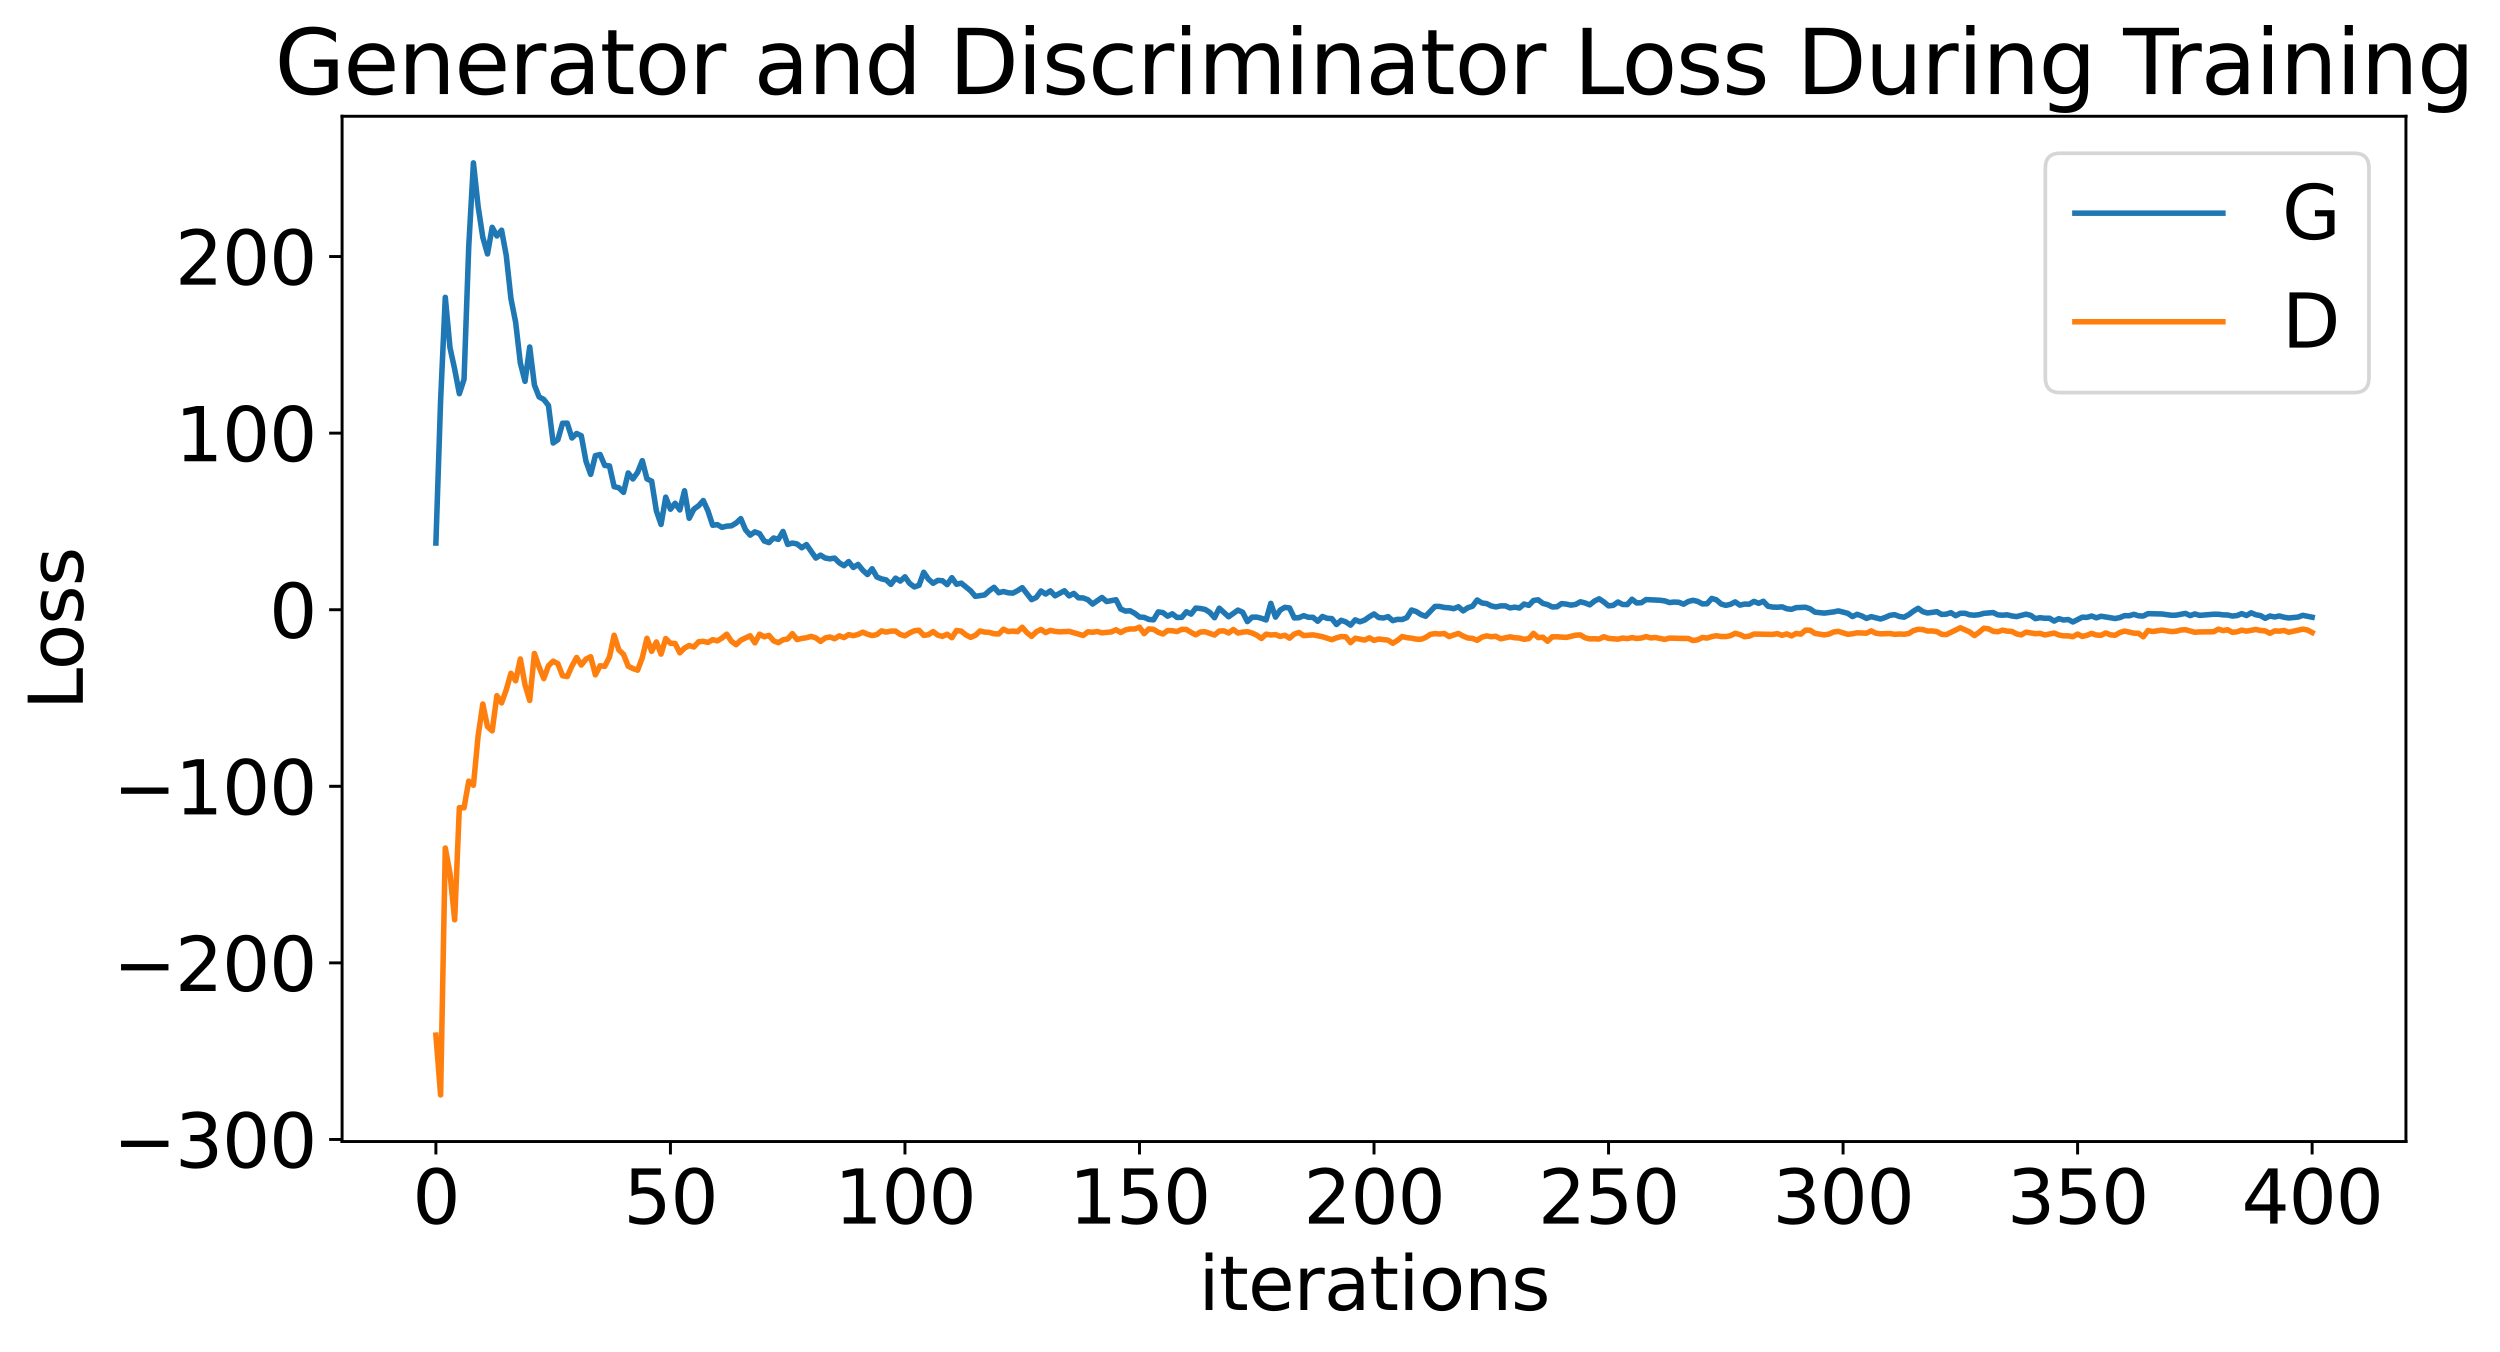 <?xml version="1.0" encoding="utf-8" standalone="no"?>
<!DOCTYPE svg PUBLIC "-//W3C//DTD SVG 1.1//EN"
  "http://www.w3.org/Graphics/SVG/1.1/DTD/svg11.dtd">
<svg xmlns:xlink="http://www.w3.org/1999/xlink" width="675.923pt" height="365.549pt" viewBox="0 0 675.923 365.549" xmlns="http://www.w3.org/2000/svg" version="1.1">
 <defs>
  <style type="text/css">*{stroke-linejoin: round; stroke-linecap: butt}</style>
 </defs>
 <g id="figure_1">
  <g id="patch_1">
   <path d="M 0 365.549 
L 675.923 365.549 
L 675.923 -0 
L 0 -0 
z
" style="fill: #ffffff"/>
  </g>
  <g id="axes_1">
   <g id="patch_2">
    <path d="M 92.491 308.636 
L 650.491 308.636 
L 650.491 31.436 
L 92.491 31.436 
z
" style="fill: #ffffff"/>
   </g>
   <g id="matplotlib.axis_1">
    <g id="xtick_1">
     <g id="line2d_1">
      <defs>
       <path id="m7bce83d275" d="M 0 0 
L 0 3.5 
" style="stroke: #000000; stroke-width: 0.8"/>
      </defs>
      <g>
       <use xlink:href="#m7bce83d275" x="117.854" y="308.636" style="stroke: #000000; stroke-width: 0.8"/>
      </g>
     </g>
     <g id="text_1">
      <!-- 0 -->
      <g transform="translate(111.492 330.833) scale(0.2 -0.2)">
       <defs>
        <path id="DejaVuSans-30" d="M 2034 4250 
Q 1547 4250 1301 3770 
Q 1056 3291 1056 2328 
Q 1056 1369 1301 889 
Q 1547 409 2034 409 
Q 2525 409 2770 889 
Q 3016 1369 3016 2328 
Q 3016 3291 2770 3770 
Q 2525 4250 2034 4250 
z
M 2034 4750 
Q 2819 4750 3233 4129 
Q 3647 3509 3647 2328 
Q 3647 1150 3233 529 
Q 2819 -91 2034 -91 
Q 1250 -91 836 529 
Q 422 1150 422 2328 
Q 422 3509 836 4129 
Q 1250 4750 2034 4750 
z
" transform="scale(0.016)"/>
       </defs>
       <use xlink:href="#DejaVuSans-30"/>
      </g>
     </g>
    </g>
    <g id="xtick_2">
     <g id="line2d_2">
      <g>
       <use xlink:href="#m7bce83d275" x="181.263" y="308.636" style="stroke: #000000; stroke-width: 0.8"/>
      </g>
     </g>
     <g id="text_2">
      <!-- 50 -->
      <g transform="translate(168.538 330.833) scale(0.2 -0.2)">
       <defs>
        <path id="DejaVuSans-35" d="M 691 4666 
L 3169 4666 
L 3169 4134 
L 1269 4134 
L 1269 2991 
Q 1406 3038 1543 3061 
Q 1681 3084 1819 3084 
Q 2600 3084 3056 2656 
Q 3513 2228 3513 1497 
Q 3513 744 3044 326 
Q 2575 -91 1722 -91 
Q 1428 -91 1123 -41 
Q 819 9 494 109 
L 494 744 
Q 775 591 1075 516 
Q 1375 441 1709 441 
Q 2250 441 2565 725 
Q 2881 1009 2881 1497 
Q 2881 1984 2565 2268 
Q 2250 2553 1709 2553 
Q 1456 2553 1204 2497 
Q 953 2441 691 2322 
L 691 4666 
z
" transform="scale(0.016)"/>
       </defs>
       <use xlink:href="#DejaVuSans-35"/>
       <use xlink:href="#DejaVuSans-30" x="63.623"/>
      </g>
     </g>
    </g>
    <g id="xtick_3">
     <g id="line2d_3">
      <g>
       <use xlink:href="#m7bce83d275" x="244.672" y="308.636" style="stroke: #000000; stroke-width: 0.8"/>
      </g>
     </g>
     <g id="text_3">
      <!-- 100 -->
      <g transform="translate(225.585 330.833) scale(0.2 -0.2)">
       <defs>
        <path id="DejaVuSans-31" d="M 794 531 
L 1825 531 
L 1825 4091 
L 703 3866 
L 703 4441 
L 1819 4666 
L 2450 4666 
L 2450 531 
L 3481 531 
L 3481 0 
L 794 0 
L 794 531 
z
" transform="scale(0.016)"/>
       </defs>
       <use xlink:href="#DejaVuSans-31"/>
       <use xlink:href="#DejaVuSans-30" x="63.623"/>
       <use xlink:href="#DejaVuSans-30" x="127.246"/>
      </g>
     </g>
    </g>
    <g id="xtick_4">
     <g id="line2d_4">
      <g>
       <use xlink:href="#m7bce83d275" x="308.082" y="308.636" style="stroke: #000000; stroke-width: 0.8"/>
      </g>
     </g>
     <g id="text_4">
      <!-- 150 -->
      <g transform="translate(288.994 330.833) scale(0.2 -0.2)">
       <use xlink:href="#DejaVuSans-31"/>
       <use xlink:href="#DejaVuSans-35" x="63.623"/>
       <use xlink:href="#DejaVuSans-30" x="127.246"/>
      </g>
     </g>
    </g>
    <g id="xtick_5">
     <g id="line2d_5">
      <g>
       <use xlink:href="#m7bce83d275" x="371.491" y="308.636" style="stroke: #000000; stroke-width: 0.8"/>
      </g>
     </g>
     <g id="text_5">
      <!-- 200 -->
      <g transform="translate(352.403 330.833) scale(0.2 -0.2)">
       <defs>
        <path id="DejaVuSans-32" d="M 1228 531 
L 3431 531 
L 3431 0 
L 469 0 
L 469 531 
Q 828 903 1448 1529 
Q 2069 2156 2228 2338 
Q 2531 2678 2651 2914 
Q 2772 3150 2772 3378 
Q 2772 3750 2511 3984 
Q 2250 4219 1831 4219 
Q 1534 4219 1204 4116 
Q 875 4013 500 3803 
L 500 4441 
Q 881 4594 1212 4672 
Q 1544 4750 1819 4750 
Q 2544 4750 2975 4387 
Q 3406 4025 3406 3419 
Q 3406 3131 3298 2873 
Q 3191 2616 2906 2266 
Q 2828 2175 2409 1742 
Q 1991 1309 1228 531 
z
" transform="scale(0.016)"/>
       </defs>
       <use xlink:href="#DejaVuSans-32"/>
       <use xlink:href="#DejaVuSans-30" x="63.623"/>
       <use xlink:href="#DejaVuSans-30" x="127.246"/>
      </g>
     </g>
    </g>
    <g id="xtick_6">
     <g id="line2d_6">
      <g>
       <use xlink:href="#m7bce83d275" x="434.9" y="308.636" style="stroke: #000000; stroke-width: 0.8"/>
      </g>
     </g>
     <g id="text_6">
      <!-- 250 -->
      <g transform="translate(415.812 330.833) scale(0.2 -0.2)">
       <use xlink:href="#DejaVuSans-32"/>
       <use xlink:href="#DejaVuSans-35" x="63.623"/>
       <use xlink:href="#DejaVuSans-30" x="127.246"/>
      </g>
     </g>
    </g>
    <g id="xtick_7">
     <g id="line2d_7">
      <g>
       <use xlink:href="#m7bce83d275" x="498.309" y="308.636" style="stroke: #000000; stroke-width: 0.8"/>
      </g>
     </g>
     <g id="text_7">
      <!-- 300 -->
      <g transform="translate(479.221 330.833) scale(0.2 -0.2)">
       <defs>
        <path id="DejaVuSans-33" d="M 2597 2516 
Q 3050 2419 3304 2112 
Q 3559 1806 3559 1356 
Q 3559 666 3084 287 
Q 2609 -91 1734 -91 
Q 1441 -91 1130 -33 
Q 819 25 488 141 
L 488 750 
Q 750 597 1062 519 
Q 1375 441 1716 441 
Q 2309 441 2620 675 
Q 2931 909 2931 1356 
Q 2931 1769 2642 2001 
Q 2353 2234 1838 2234 
L 1294 2234 
L 1294 2753 
L 1863 2753 
Q 2328 2753 2575 2939 
Q 2822 3125 2822 3475 
Q 2822 3834 2567 4026 
Q 2313 4219 1838 4219 
Q 1578 4219 1281 4162 
Q 984 4106 628 3988 
L 628 4550 
Q 988 4650 1302 4700 
Q 1616 4750 1894 4750 
Q 2613 4750 3031 4423 
Q 3450 4097 3450 3541 
Q 3450 3153 3228 2886 
Q 3006 2619 2597 2516 
z
" transform="scale(0.016)"/>
       </defs>
       <use xlink:href="#DejaVuSans-33"/>
       <use xlink:href="#DejaVuSans-30" x="63.623"/>
       <use xlink:href="#DejaVuSans-30" x="127.246"/>
      </g>
     </g>
    </g>
    <g id="xtick_8">
     <g id="line2d_8">
      <g>
       <use xlink:href="#m7bce83d275" x="561.718" y="308.636" style="stroke: #000000; stroke-width: 0.8"/>
      </g>
     </g>
     <g id="text_8">
      <!-- 350 -->
      <g transform="translate(542.63 330.833) scale(0.2 -0.2)">
       <use xlink:href="#DejaVuSans-33"/>
       <use xlink:href="#DejaVuSans-35" x="63.623"/>
       <use xlink:href="#DejaVuSans-30" x="127.246"/>
      </g>
     </g>
    </g>
    <g id="xtick_9">
     <g id="line2d_9">
      <g>
       <use xlink:href="#m7bce83d275" x="625.127" y="308.636" style="stroke: #000000; stroke-width: 0.8"/>
      </g>
     </g>
     <g id="text_9">
      <!-- 400 -->
      <g transform="translate(606.039 330.833) scale(0.2 -0.2)">
       <defs>
        <path id="DejaVuSans-34" d="M 2419 4116 
L 825 1625 
L 2419 1625 
L 2419 4116 
z
M 2253 4666 
L 3047 4666 
L 3047 1625 
L 3713 1625 
L 3713 1100 
L 3047 1100 
L 3047 0 
L 2419 0 
L 2419 1100 
L 313 1100 
L 313 1709 
L 2253 4666 
z
" transform="scale(0.016)"/>
       </defs>
       <use xlink:href="#DejaVuSans-34"/>
       <use xlink:href="#DejaVuSans-30" x="63.623"/>
       <use xlink:href="#DejaVuSans-30" x="127.246"/>
      </g>
     </g>
    </g>
    <g id="text_10">
     <!-- iterations -->
     <g transform="translate(324.036 354.189) scale(0.2 -0.2)">
      <defs>
       <path id="DejaVuSans-69" d="M 603 3500 
L 1178 3500 
L 1178 0 
L 603 0 
L 603 3500 
z
M 603 4863 
L 1178 4863 
L 1178 4134 
L 603 4134 
L 603 4863 
z
" transform="scale(0.016)"/>
       <path id="DejaVuSans-74" d="M 1172 4494 
L 1172 3500 
L 2356 3500 
L 2356 3053 
L 1172 3053 
L 1172 1153 
Q 1172 725 1289 603 
Q 1406 481 1766 481 
L 2356 481 
L 2356 0 
L 1766 0 
Q 1100 0 847 248 
Q 594 497 594 1153 
L 594 3053 
L 172 3053 
L 172 3500 
L 594 3500 
L 594 4494 
L 1172 4494 
z
" transform="scale(0.016)"/>
       <path id="DejaVuSans-65" d="M 3597 1894 
L 3597 1613 
L 953 1613 
Q 991 1019 1311 708 
Q 1631 397 2203 397 
Q 2534 397 2845 478 
Q 3156 559 3463 722 
L 3463 178 
Q 3153 47 2828 -22 
Q 2503 -91 2169 -91 
Q 1331 -91 842 396 
Q 353 884 353 1716 
Q 353 2575 817 3079 
Q 1281 3584 2069 3584 
Q 2775 3584 3186 3129 
Q 3597 2675 3597 1894 
z
M 3022 2063 
Q 3016 2534 2758 2815 
Q 2500 3097 2075 3097 
Q 1594 3097 1305 2825 
Q 1016 2553 972 2059 
L 3022 2063 
z
" transform="scale(0.016)"/>
       <path id="DejaVuSans-72" d="M 2631 2963 
Q 2534 3019 2420 3045 
Q 2306 3072 2169 3072 
Q 1681 3072 1420 2755 
Q 1159 2438 1159 1844 
L 1159 0 
L 581 0 
L 581 3500 
L 1159 3500 
L 1159 2956 
Q 1341 3275 1631 3429 
Q 1922 3584 2338 3584 
Q 2397 3584 2469 3576 
Q 2541 3569 2628 3553 
L 2631 2963 
z
" transform="scale(0.016)"/>
       <path id="DejaVuSans-61" d="M 2194 1759 
Q 1497 1759 1228 1600 
Q 959 1441 959 1056 
Q 959 750 1161 570 
Q 1363 391 1709 391 
Q 2188 391 2477 730 
Q 2766 1069 2766 1631 
L 2766 1759 
L 2194 1759 
z
M 3341 1997 
L 3341 0 
L 2766 0 
L 2766 531 
Q 2569 213 2275 61 
Q 1981 -91 1556 -91 
Q 1019 -91 701 211 
Q 384 513 384 1019 
Q 384 1609 779 1909 
Q 1175 2209 1959 2209 
L 2766 2209 
L 2766 2266 
Q 2766 2663 2505 2880 
Q 2244 3097 1772 3097 
Q 1472 3097 1187 3025 
Q 903 2953 641 2809 
L 641 3341 
Q 956 3463 1253 3523 
Q 1550 3584 1831 3584 
Q 2591 3584 2966 3190 
Q 3341 2797 3341 1997 
z
" transform="scale(0.016)"/>
       <path id="DejaVuSans-6f" d="M 1959 3097 
Q 1497 3097 1228 2736 
Q 959 2375 959 1747 
Q 959 1119 1226 758 
Q 1494 397 1959 397 
Q 2419 397 2687 759 
Q 2956 1122 2956 1747 
Q 2956 2369 2687 2733 
Q 2419 3097 1959 3097 
z
M 1959 3584 
Q 2709 3584 3137 3096 
Q 3566 2609 3566 1747 
Q 3566 888 3137 398 
Q 2709 -91 1959 -91 
Q 1206 -91 779 398 
Q 353 888 353 1747 
Q 353 2609 779 3096 
Q 1206 3584 1959 3584 
z
" transform="scale(0.016)"/>
       <path id="DejaVuSans-6e" d="M 3513 2113 
L 3513 0 
L 2938 0 
L 2938 2094 
Q 2938 2591 2744 2837 
Q 2550 3084 2163 3084 
Q 1697 3084 1428 2787 
Q 1159 2491 1159 1978 
L 1159 0 
L 581 0 
L 581 3500 
L 1159 3500 
L 1159 2956 
Q 1366 3272 1645 3428 
Q 1925 3584 2291 3584 
Q 2894 3584 3203 3211 
Q 3513 2838 3513 2113 
z
" transform="scale(0.016)"/>
       <path id="DejaVuSans-73" d="M 2834 3397 
L 2834 2853 
Q 2591 2978 2328 3040 
Q 2066 3103 1784 3103 
Q 1356 3103 1142 2972 
Q 928 2841 928 2578 
Q 928 2378 1081 2264 
Q 1234 2150 1697 2047 
L 1894 2003 
Q 2506 1872 2764 1633 
Q 3022 1394 3022 966 
Q 3022 478 2636 193 
Q 2250 -91 1575 -91 
Q 1294 -91 989 -36 
Q 684 19 347 128 
L 347 722 
Q 666 556 975 473 
Q 1284 391 1588 391 
Q 1994 391 2212 530 
Q 2431 669 2431 922 
Q 2431 1156 2273 1281 
Q 2116 1406 1581 1522 
L 1381 1569 
Q 847 1681 609 1914 
Q 372 2147 372 2553 
Q 372 3047 722 3315 
Q 1072 3584 1716 3584 
Q 2034 3584 2315 3537 
Q 2597 3491 2834 3397 
z
" transform="scale(0.016)"/>
      </defs>
      <use xlink:href="#DejaVuSans-69"/>
      <use xlink:href="#DejaVuSans-74" x="27.783"/>
      <use xlink:href="#DejaVuSans-65" x="66.992"/>
      <use xlink:href="#DejaVuSans-72" x="128.516"/>
      <use xlink:href="#DejaVuSans-61" x="169.629"/>
      <use xlink:href="#DejaVuSans-74" x="230.908"/>
      <use xlink:href="#DejaVuSans-69" x="270.117"/>
      <use xlink:href="#DejaVuSans-6f" x="297.9"/>
      <use xlink:href="#DejaVuSans-6e" x="359.082"/>
      <use xlink:href="#DejaVuSans-73" x="422.461"/>
     </g>
    </g>
   </g>
   <g id="matplotlib.axis_2">
    <g id="ytick_1">
     <g id="line2d_10">
      <defs>
       <path id="m70a50d23c7" d="M 0 0 
L -3.5 0 
" style="stroke: #000000; stroke-width: 0.8"/>
      </defs>
      <g>
       <use xlink:href="#m70a50d23c7" x="92.491" y="308.076" style="stroke: #000000; stroke-width: 0.8"/>
      </g>
     </g>
     <g id="text_11">
      <!-- −300 -->
      <g transform="translate(30.556 315.675) scale(0.2 -0.2)">
       <defs>
        <path id="DejaVuSans-2212" d="M 678 2272 
L 4684 2272 
L 4684 1741 
L 678 1741 
L 678 2272 
z
" transform="scale(0.016)"/>
       </defs>
       <use xlink:href="#DejaVuSans-2212"/>
       <use xlink:href="#DejaVuSans-33" x="83.789"/>
       <use xlink:href="#DejaVuSans-30" x="147.412"/>
       <use xlink:href="#DejaVuSans-30" x="211.035"/>
      </g>
     </g>
    </g>
    <g id="ytick_2">
     <g id="line2d_11">
      <g>
       <use xlink:href="#m70a50d23c7" x="92.491" y="260.334" style="stroke: #000000; stroke-width: 0.8"/>
      </g>
     </g>
     <g id="text_12">
      <!-- −200 -->
      <g transform="translate(30.556 267.932) scale(0.2 -0.2)">
       <use xlink:href="#DejaVuSans-2212"/>
       <use xlink:href="#DejaVuSans-32" x="83.789"/>
       <use xlink:href="#DejaVuSans-30" x="147.412"/>
       <use xlink:href="#DejaVuSans-30" x="211.035"/>
      </g>
     </g>
    </g>
    <g id="ytick_3">
     <g id="line2d_12">
      <g>
       <use xlink:href="#m70a50d23c7" x="92.491" y="212.591" style="stroke: #000000; stroke-width: 0.8"/>
      </g>
     </g>
     <g id="text_13">
      <!-- −100 -->
      <g transform="translate(30.556 220.19) scale(0.2 -0.2)">
       <use xlink:href="#DejaVuSans-2212"/>
       <use xlink:href="#DejaVuSans-31" x="83.789"/>
       <use xlink:href="#DejaVuSans-30" x="147.412"/>
       <use xlink:href="#DejaVuSans-30" x="211.035"/>
      </g>
     </g>
    </g>
    <g id="ytick_4">
     <g id="line2d_13">
      <g>
       <use xlink:href="#m70a50d23c7" x="92.491" y="164.849" style="stroke: #000000; stroke-width: 0.8"/>
      </g>
     </g>
     <g id="text_14">
      <!-- 0 -->
      <g transform="translate(72.766 172.447) scale(0.2 -0.2)">
       <use xlink:href="#DejaVuSans-30"/>
      </g>
     </g>
    </g>
    <g id="ytick_5">
     <g id="line2d_14">
      <g>
       <use xlink:href="#m70a50d23c7" x="92.491" y="117.106" style="stroke: #000000; stroke-width: 0.8"/>
      </g>
     </g>
     <g id="text_15">
      <!-- 100 -->
      <g transform="translate(47.316 124.704) scale(0.2 -0.2)">
       <use xlink:href="#DejaVuSans-31"/>
       <use xlink:href="#DejaVuSans-30" x="63.623"/>
       <use xlink:href="#DejaVuSans-30" x="127.246"/>
      </g>
     </g>
    </g>
    <g id="ytick_6">
     <g id="line2d_15">
      <g>
       <use xlink:href="#m70a50d23c7" x="92.491" y="69.363" style="stroke: #000000; stroke-width: 0.8"/>
      </g>
     </g>
     <g id="text_16">
      <!-- 200 -->
      <g transform="translate(47.316 76.962) scale(0.2 -0.2)">
       <use xlink:href="#DejaVuSans-32"/>
       <use xlink:href="#DejaVuSans-30" x="63.623"/>
       <use xlink:href="#DejaVuSans-30" x="127.246"/>
      </g>
     </g>
    </g>
    <g id="text_17">
     <!-- Loss -->
     <g transform="translate(22.397 191.971) rotate(-90) scale(0.2 -0.2)">
      <defs>
       <path id="DejaVuSans-4c" d="M 628 4666 
L 1259 4666 
L 1259 531 
L 3531 531 
L 3531 0 
L 628 0 
L 628 4666 
z
" transform="scale(0.016)"/>
      </defs>
      <use xlink:href="#DejaVuSans-4c"/>
      <use xlink:href="#DejaVuSans-6f" x="53.963"/>
      <use xlink:href="#DejaVuSans-73" x="115.145"/>
      <use xlink:href="#DejaVuSans-73" x="167.244"/>
     </g>
    </g>
   </g>
   <g id="line2d_16">
    <path d="M 117.854 146.813 
L 119.122 108.372 
L 120.391 80.392 
L 121.659 93.975 
L 122.927 99.818 
L 124.195 106.443 
L 125.463 102.549 
L 126.732 66.652 
L 128 44.036 
L 129.268 55.804 
L 130.536 64.166 
L 131.804 68.653 
L 133.072 61.461 
L 134.341 63.79 
L 135.609 62.243 
L 136.877 69.058 
L 138.145 80.741 
L 139.413 87.131 
L 140.682 98.14 
L 141.95 103.093 
L 143.218 93.826 
L 144.486 104.095 
L 145.754 107.309 
L 147.022 107.993 
L 148.291 109.645 
L 149.559 119.774 
L 150.827 118.893 
L 152.095 114.43 
L 153.363 114.412 
L 154.632 118.415 
L 155.9 117.207 
L 157.168 117.824 
L 158.436 124.735 
L 159.704 128.259 
L 160.972 123.196 
L 162.241 122.886 
L 163.509 125.844 
L 164.777 125.967 
L 166.045 131.582 
L 167.313 131.872 
L 168.582 133.114 
L 169.85 127.878 
L 171.118 129.496 
L 172.386 127.713 
L 173.654 124.552 
L 174.922 129.481 
L 176.191 130.091 
L 177.459 138.115 
L 178.727 141.782 
L 179.995 134.415 
L 181.263 137.676 
L 182.532 136.065 
L 183.8 137.87 
L 185.068 132.691 
L 186.336 140.12 
L 187.604 137.645 
L 188.872 136.745 
L 190.141 135.336 
L 191.409 138.13 
L 192.677 142.003 
L 193.945 141.846 
L 195.213 142.579 
L 196.482 142.251 
L 197.75 142.172 
L 199.018 141.417 
L 200.286 140.225 
L 201.554 143.217 
L 202.822 144.688 
L 204.091 143.797 
L 205.359 144.278 
L 206.627 146.271 
L 207.895 146.702 
L 209.163 145.462 
L 210.432 145.834 
L 211.7 143.693 
L 212.968 147.194 
L 214.236 146.821 
L 215.504 147.072 
L 216.772 148.094 
L 218.041 147.234 
L 220.577 150.884 
L 221.845 150.093 
L 223.113 150.883 
L 224.382 151.093 
L 225.65 150.889 
L 226.918 152.174 
L 228.186 152.943 
L 229.454 151.838 
L 230.722 153.426 
L 231.991 152.602 
L 233.259 154.163 
L 234.527 155.337 
L 235.795 153.769 
L 237.063 155.986 
L 238.332 156.514 
L 239.6 156.792 
L 240.868 158.005 
L 242.136 156.319 
L 243.404 157.103 
L 244.672 155.953 
L 245.941 157.745 
L 247.209 158.684 
L 248.477 158.245 
L 249.745 154.73 
L 251.013 156.566 
L 252.282 157.7 
L 253.55 156.92 
L 254.818 157.017 
L 256.086 158.068 
L 257.354 156.191 
L 258.622 157.969 
L 259.891 157.663 
L 262.427 159.728 
L 263.695 161.236 
L 266.232 160.848 
L 267.5 159.688 
L 268.768 158.8 
L 270.036 160.26 
L 271.304 159.927 
L 272.572 160.268 
L 273.841 160.365 
L 275.109 159.709 
L 276.377 158.884 
L 278.913 162.123 
L 280.182 161.528 
L 281.45 159.785 
L 282.718 160.608 
L 283.986 159.759 
L 285.254 161.089 
L 287.791 159.732 
L 289.059 161.107 
L 290.327 160.441 
L 291.595 161.63 
L 292.863 161.671 
L 294.132 162.152 
L 295.4 163.316 
L 297.936 161.537 
L 299.204 162.636 
L 301.741 162.15 
L 303.009 164.664 
L 304.277 165.211 
L 305.545 165.14 
L 306.813 165.83 
L 308.082 166.831 
L 309.35 166.919 
L 310.618 167.478 
L 311.886 167.576 
L 313.154 165.443 
L 314.422 165.627 
L 315.691 166.593 
L 316.959 165.962 
L 318.227 166.931 
L 319.495 166.917 
L 320.763 165.406 
L 322.032 166.035 
L 323.3 164.4 
L 324.568 164.528 
L 325.836 164.778 
L 327.104 165.584 
L 328.372 167.012 
L 329.641 164.441 
L 332.177 166.745 
L 334.713 164.956 
L 335.982 165.544 
L 337.25 168.059 
L 338.518 166.863 
L 339.786 166.852 
L 341.054 167.158 
L 342.322 167.611 
L 343.591 163.137 
L 344.859 166.852 
L 346.127 164.939 
L 347.395 164.214 
L 348.663 164.387 
L 349.932 167.064 
L 351.2 167.008 
L 352.468 166.463 
L 353.736 166.887 
L 355.004 166.91 
L 356.272 167.963 
L 357.541 166.681 
L 358.809 167.176 
L 360.077 167.246 
L 361.345 168.844 
L 362.613 167.709 
L 363.882 168.158 
L 365.15 169.018 
L 366.418 167.592 
L 367.686 168.116 
L 368.954 167.66 
L 370.222 166.754 
L 371.491 165.995 
L 372.759 166.96 
L 374.027 167.091 
L 375.295 166.722 
L 376.563 167.802 
L 377.832 167.452 
L 379.1 167.494 
L 380.368 166.977 
L 381.636 164.934 
L 382.904 165.345 
L 384.172 166.148 
L 385.441 166.617 
L 387.977 163.957 
L 389.245 163.967 
L 390.513 164.243 
L 391.782 164.333 
L 393.05 164.564 
L 394.318 164.054 
L 395.586 165.162 
L 396.854 164.311 
L 398.122 163.895 
L 399.391 162.23 
L 400.659 163.021 
L 401.927 163.191 
L 403.195 163.821 
L 404.463 164.095 
L 405.732 163.816 
L 407 163.811 
L 408.268 164.366 
L 409.536 164.154 
L 410.804 164.381 
L 412.072 163.315 
L 413.341 163.672 
L 414.609 162.35 
L 415.877 162.175 
L 417.145 163.137 
L 418.413 163.468 
L 419.682 164.098 
L 420.95 164.052 
L 422.218 163.192 
L 423.486 163.338 
L 424.754 163.61 
L 426.022 163.409 
L 427.291 162.704 
L 428.559 163.023 
L 429.827 163.529 
L 431.095 162.514 
L 432.363 161.906 
L 433.632 162.753 
L 434.9 163.801 
L 436.168 163.662 
L 437.436 162.767 
L 438.704 163.428 
L 439.972 163.458 
L 441.241 162.019 
L 442.509 163.02 
L 443.777 162.951 
L 445.045 162.107 
L 447.582 162.229 
L 448.85 162.293 
L 450.118 162.468 
L 451.386 162.913 
L 452.654 162.775 
L 453.922 162.843 
L 455.191 163.355 
L 456.459 162.628 
L 457.727 162.306 
L 458.995 162.595 
L 460.263 163.28 
L 461.532 163.235 
L 462.8 161.798 
L 464.068 162.181 
L 465.336 163.301 
L 466.604 163.675 
L 467.872 163.381 
L 469.141 162.734 
L 470.409 163.61 
L 471.677 163.323 
L 472.945 163.353 
L 474.213 162.602 
L 475.482 163.122 
L 476.75 162.57 
L 478.018 163.909 
L 479.286 164.132 
L 480.554 164.182 
L 481.822 164.069 
L 483.091 164.588 
L 484.359 164.74 
L 485.627 164.283 
L 488.163 164.186 
L 489.432 164.616 
L 490.7 165.504 
L 493.236 165.767 
L 495.772 165.438 
L 497.041 165.166 
L 499.577 165.821 
L 500.845 166.699 
L 502.113 166.09 
L 503.382 166.546 
L 504.65 167.202 
L 505.918 166.722 
L 508.454 167.357 
L 509.722 166.926 
L 510.991 166.361 
L 512.259 166.196 
L 513.527 166.672 
L 514.795 166.874 
L 516.063 166.186 
L 517.332 165.242 
L 518.6 164.469 
L 519.868 165.367 
L 521.136 165.737 
L 523.672 165.389 
L 524.941 166.118 
L 526.209 166.045 
L 527.477 165.652 
L 528.745 166.464 
L 530.013 165.812 
L 531.282 165.811 
L 532.55 166.233 
L 533.818 166.329 
L 535.086 166.184 
L 536.354 165.832 
L 538.891 165.619 
L 540.159 166.241 
L 541.427 166.332 
L 542.695 166.229 
L 543.963 166.537 
L 545.232 166.707 
L 547.768 166.057 
L 549.036 166.367 
L 550.304 167.26 
L 551.572 167.008 
L 552.841 167.162 
L 554.109 167.142 
L 555.377 167.918 
L 556.645 167.266 
L 557.913 167.63 
L 559.182 167.502 
L 560.45 168.161 
L 562.986 166.867 
L 564.254 166.92 
L 565.522 166.549 
L 566.791 167.039 
L 568.059 166.612 
L 571.863 167.228 
L 573.132 166.976 
L 574.4 166.452 
L 575.668 166.489 
L 576.936 166.092 
L 578.204 166.502 
L 579.472 166.56 
L 580.741 165.91 
L 584.545 166.006 
L 587.082 166.349 
L 588.35 166.323 
L 590.886 165.846 
L 592.154 166.437 
L 593.422 165.984 
L 594.691 166.38 
L 598.495 166.068 
L 599.763 166.07 
L 601.032 166.238 
L 602.3 166.275 
L 603.568 166.56 
L 604.836 166.428 
L 606.104 165.903 
L 607.372 166.414 
L 608.641 165.688 
L 609.909 166.21 
L 611.177 166.443 
L 612.445 167.175 
L 613.713 166.547 
L 614.982 166.812 
L 616.25 166.534 
L 617.518 166.875 
L 618.786 167.081 
L 621.322 166.84 
L 622.591 166.369 
L 625.127 166.876 
L 625.127 166.876 
" clip-path="url(#p7e3418407e)" style="fill: none; stroke: #1f77b4; stroke-width: 1.5; stroke-linecap: square"/>
   </g>
   <g id="line2d_17">
    <path d="M 117.854 279.874 
L 119.122 296.036 
L 120.391 229.281 
L 121.659 236.122 
L 122.927 248.684 
L 124.195 218.367 
L 125.463 218.401 
L 126.732 211.195 
L 128 212.309 
L 129.268 198.963 
L 130.536 190.347 
L 131.804 196.463 
L 133.072 197.6 
L 134.341 188.095 
L 135.609 190.046 
L 136.877 186.495 
L 138.145 182.039 
L 139.413 184.064 
L 140.682 178.165 
L 141.95 185.158 
L 143.218 189.379 
L 144.486 176.673 
L 145.754 180.343 
L 147.022 183.473 
L 148.291 179.997 
L 149.559 178.765 
L 150.827 179.431 
L 152.095 182.702 
L 153.363 182.914 
L 154.632 180.091 
L 155.9 177.76 
L 157.168 179.8 
L 158.436 178.201 
L 159.704 177.565 
L 160.972 182.456 
L 162.241 180.003 
L 163.509 180.161 
L 164.777 177.634 
L 166.045 171.752 
L 167.313 175.715 
L 168.582 176.918 
L 169.85 180.126 
L 171.118 180.755 
L 172.386 181.197 
L 173.654 177.826 
L 174.922 172.581 
L 176.191 176.092 
L 177.459 173.568 
L 178.727 176.856 
L 179.995 172.651 
L 181.263 173.922 
L 182.532 173.976 
L 183.8 176.505 
L 185.068 175.222 
L 186.336 174.524 
L 187.604 174.93 
L 188.872 173.528 
L 190.141 173.39 
L 191.409 173.696 
L 192.677 172.941 
L 193.945 173.272 
L 195.213 172.507 
L 196.482 171.466 
L 197.75 173.366 
L 199.018 174.304 
L 200.286 173.085 
L 202.822 171.892 
L 204.091 173.811 
L 205.359 171.464 
L 206.627 172.167 
L 207.895 171.782 
L 209.163 173.274 
L 210.432 173.754 
L 211.7 172.983 
L 212.968 172.753 
L 214.236 171.32 
L 215.504 172.931 
L 216.772 172.606 
L 218.041 172.425 
L 219.309 172.062 
L 220.577 172.467 
L 221.845 173.42 
L 223.113 172.479 
L 224.382 172.219 
L 225.65 172.697 
L 226.918 171.909 
L 228.186 172.379 
L 229.454 171.586 
L 230.722 171.869 
L 231.991 171.527 
L 233.259 170.921 
L 234.527 171.461 
L 235.795 171.836 
L 237.063 171.574 
L 238.332 170.571 
L 239.6 170.9 
L 240.868 170.631 
L 242.136 170.627 
L 243.404 171.536 
L 244.672 171.903 
L 245.941 171.117 
L 247.209 170.544 
L 248.477 170.407 
L 249.745 171.78 
L 251.013 171.606 
L 252.282 170.761 
L 253.55 171.723 
L 254.818 172.055 
L 256.086 171.475 
L 257.354 172.413 
L 258.622 170.468 
L 259.891 170.643 
L 261.159 171.66 
L 262.427 172.319 
L 263.695 171.773 
L 264.963 170.608 
L 266.232 170.902 
L 267.5 170.988 
L 268.768 171.349 
L 270.036 171.397 
L 271.304 170.115 
L 272.572 170.752 
L 273.841 170.63 
L 275.109 170.773 
L 276.377 169.586 
L 277.645 171.049 
L 278.913 172.064 
L 280.182 170.822 
L 281.45 170.186 
L 282.718 171.035 
L 283.986 170.431 
L 285.254 170.72 
L 286.522 170.831 
L 289.059 170.704 
L 292.863 171.807 
L 294.132 170.823 
L 295.4 170.942 
L 296.668 170.74 
L 297.936 171.105 
L 300.472 170.846 
L 301.741 170.276 
L 303.009 171.007 
L 304.277 170.318 
L 305.545 170.046 
L 306.813 170.058 
L 308.082 169.565 
L 309.35 171.321 
L 310.618 170.031 
L 311.886 170.163 
L 313.154 170.965 
L 314.422 171.41 
L 315.691 170.488 
L 316.959 170.528 
L 318.227 170.748 
L 319.495 170.162 
L 320.763 170.19 
L 322.032 170.99 
L 323.3 171.637 
L 324.568 170.866 
L 325.836 170.811 
L 328.372 171.682 
L 329.641 170.617 
L 330.909 170.566 
L 332.177 171.142 
L 333.445 170.185 
L 334.713 171.161 
L 335.982 170.902 
L 337.25 170.791 
L 338.518 171.148 
L 339.786 171.723 
L 341.054 172.623 
L 342.322 171.459 
L 343.591 171.682 
L 344.859 171.576 
L 346.127 172.069 
L 347.395 171.754 
L 348.663 172.544 
L 349.932 171.424 
L 351.2 171.005 
L 352.468 171.843 
L 355.004 171.641 
L 357.541 172.141 
L 360.077 172.955 
L 361.345 172.45 
L 362.613 172.096 
L 363.882 172.189 
L 365.15 173.761 
L 366.418 172.563 
L 368.954 173.053 
L 370.222 172.443 
L 371.491 173.143 
L 372.759 172.776 
L 375.295 173.085 
L 376.563 173.92 
L 377.832 173.145 
L 379.1 172.102 
L 380.368 172.398 
L 381.636 172.541 
L 382.904 172.803 
L 384.172 172.857 
L 385.441 172.351 
L 386.709 171.509 
L 387.977 171.321 
L 389.245 171.419 
L 390.513 171.286 
L 391.782 172.108 
L 394.318 171.253 
L 395.586 171.975 
L 396.854 172.491 
L 398.122 172.608 
L 399.391 173.113 
L 400.659 172.27 
L 401.927 171.919 
L 403.195 172.153 
L 404.463 172.029 
L 405.732 172.719 
L 408.268 172.177 
L 409.536 172.423 
L 410.804 172.513 
L 412.072 172.845 
L 413.341 172.658 
L 414.609 171.246 
L 415.877 172.382 
L 417.145 172.282 
L 418.413 173.373 
L 419.682 172.186 
L 420.95 172.166 
L 423.486 172.337 
L 426.022 171.738 
L 427.291 171.665 
L 428.559 172.437 
L 429.827 172.733 
L 431.095 172.697 
L 432.363 172.782 
L 433.632 172.152 
L 434.9 172.603 
L 437.436 172.812 
L 438.704 172.509 
L 439.972 172.662 
L 441.241 172.389 
L 442.509 172.617 
L 443.777 172.499 
L 445.045 172.123 
L 446.313 172.473 
L 447.582 172.365 
L 450.118 172.871 
L 451.386 172.518 
L 453.922 172.59 
L 456.459 172.624 
L 457.727 173.175 
L 458.995 172.992 
L 460.263 172.353 
L 461.532 172.516 
L 462.8 172.117 
L 464.068 171.884 
L 465.336 172.097 
L 466.604 172.11 
L 467.872 171.864 
L 469.141 171.24 
L 470.409 171.567 
L 471.677 172.147 
L 472.945 171.995 
L 474.213 171.425 
L 479.286 171.522 
L 480.554 171.317 
L 481.822 171.77 
L 483.091 171.386 
L 484.359 171.929 
L 485.627 171.259 
L 486.895 171.451 
L 488.163 170.369 
L 489.432 170.408 
L 490.7 171.249 
L 493.236 171.646 
L 494.504 171.432 
L 495.772 170.87 
L 497.041 170.705 
L 499.577 171.496 
L 500.845 171.357 
L 502.113 171.09 
L 504.65 171.195 
L 505.918 170.568 
L 507.186 171.195 
L 508.454 171.372 
L 510.991 171.282 
L 512.259 171.505 
L 513.527 171.414 
L 514.795 171.483 
L 516.063 171.283 
L 517.332 170.488 
L 518.6 170.147 
L 519.868 170.218 
L 521.136 170.62 
L 522.404 170.589 
L 523.672 170.77 
L 524.941 171.479 
L 526.209 171.577 
L 530.013 169.733 
L 532.55 170.854 
L 533.818 171.835 
L 535.086 170.941 
L 536.354 169.864 
L 537.622 170.012 
L 538.891 170.679 
L 540.159 170.809 
L 541.427 170.374 
L 542.695 170.647 
L 543.963 170.707 
L 545.232 171.397 
L 546.5 171.65 
L 547.768 170.914 
L 550.304 171.328 
L 551.572 171.238 
L 552.841 171.674 
L 555.377 171.157 
L 556.645 171.679 
L 557.913 171.909 
L 559.182 171.92 
L 560.45 172.137 
L 561.718 171.436 
L 562.986 172.068 
L 564.254 171.753 
L 565.522 171.256 
L 566.791 171.69 
L 568.059 171.761 
L 569.327 171.127 
L 570.595 171.644 
L 571.863 171.762 
L 573.132 171.024 
L 574.4 170.62 
L 576.936 171.183 
L 578.204 171.229 
L 579.472 172.166 
L 580.741 170.488 
L 582.009 170.738 
L 584.545 170.361 
L 587.082 170.766 
L 588.35 170.671 
L 589.618 170.333 
L 590.886 170.253 
L 593.422 170.944 
L 594.691 170.848 
L 598.495 170.809 
L 599.763 170.111 
L 601.032 170.489 
L 602.3 170.271 
L 603.568 170.959 
L 604.836 170.82 
L 606.104 170.369 
L 607.372 170.638 
L 609.909 170.191 
L 611.177 170.467 
L 612.445 170.582 
L 613.713 171.228 
L 614.982 170.58 
L 616.25 170.654 
L 617.518 170.451 
L 618.786 170.944 
L 622.591 170.11 
L 623.859 170.33 
L 625.127 171.01 
L 625.127 171.01 
" clip-path="url(#p7e3418407e)" style="fill: none; stroke: #ff7f0e; stroke-width: 1.5; stroke-linecap: square"/>
   </g>
   <g id="patch_3">
    <path d="M 92.491 308.636 
L 92.491 31.436 
" style="fill: none; stroke: #000000; stroke-width: 0.8; stroke-linejoin: miter; stroke-linecap: square"/>
   </g>
   <g id="patch_4">
    <path d="M 650.491 308.636 
L 650.491 31.436 
" style="fill: none; stroke: #000000; stroke-width: 0.8; stroke-linejoin: miter; stroke-linecap: square"/>
   </g>
   <g id="patch_5">
    <path d="M 92.491 308.636 
L 650.491 308.636 
" style="fill: none; stroke: #000000; stroke-width: 0.8; stroke-linejoin: miter; stroke-linecap: square"/>
   </g>
   <g id="patch_6">
    <path d="M 92.491 31.436 
L 650.491 31.436 
" style="fill: none; stroke: #000000; stroke-width: 0.8; stroke-linejoin: miter; stroke-linecap: square"/>
   </g>
   <g id="text_18">
    <!-- Generator and Discriminator Loss During Training -->
    <g transform="translate(74.258 25.436) scale(0.24 -0.24)">
     <defs>
      <path id="DejaVuSans-47" d="M 3809 666 
L 3809 1919 
L 2778 1919 
L 2778 2438 
L 4434 2438 
L 4434 434 
Q 4069 175 3628 42 
Q 3188 -91 2688 -91 
Q 1594 -91 976 548 
Q 359 1188 359 2328 
Q 359 3472 976 4111 
Q 1594 4750 2688 4750 
Q 3144 4750 3555 4637 
Q 3966 4525 4313 4306 
L 4313 3634 
Q 3963 3931 3569 4081 
Q 3175 4231 2741 4231 
Q 1884 4231 1454 3753 
Q 1025 3275 1025 2328 
Q 1025 1384 1454 906 
Q 1884 428 2741 428 
Q 3075 428 3337 486 
Q 3600 544 3809 666 
z
" transform="scale(0.016)"/>
      <path id="DejaVuSans-20" transform="scale(0.016)"/>
      <path id="DejaVuSans-64" d="M 2906 2969 
L 2906 4863 
L 3481 4863 
L 3481 0 
L 2906 0 
L 2906 525 
Q 2725 213 2448 61 
Q 2172 -91 1784 -91 
Q 1150 -91 751 415 
Q 353 922 353 1747 
Q 353 2572 751 3078 
Q 1150 3584 1784 3584 
Q 2172 3584 2448 3432 
Q 2725 3281 2906 2969 
z
M 947 1747 
Q 947 1113 1208 752 
Q 1469 391 1925 391 
Q 2381 391 2643 752 
Q 2906 1113 2906 1747 
Q 2906 2381 2643 2742 
Q 2381 3103 1925 3103 
Q 1469 3103 1208 2742 
Q 947 2381 947 1747 
z
" transform="scale(0.016)"/>
      <path id="DejaVuSans-44" d="M 1259 4147 
L 1259 519 
L 2022 519 
Q 2988 519 3436 956 
Q 3884 1394 3884 2338 
Q 3884 3275 3436 3711 
Q 2988 4147 2022 4147 
L 1259 4147 
z
M 628 4666 
L 1925 4666 
Q 3281 4666 3915 4102 
Q 4550 3538 4550 2338 
Q 4550 1131 3912 565 
Q 3275 0 1925 0 
L 628 0 
L 628 4666 
z
" transform="scale(0.016)"/>
      <path id="DejaVuSans-63" d="M 3122 3366 
L 3122 2828 
Q 2878 2963 2633 3030 
Q 2388 3097 2138 3097 
Q 1578 3097 1268 2742 
Q 959 2388 959 1747 
Q 959 1106 1268 751 
Q 1578 397 2138 397 
Q 2388 397 2633 464 
Q 2878 531 3122 666 
L 3122 134 
Q 2881 22 2623 -34 
Q 2366 -91 2075 -91 
Q 1284 -91 818 406 
Q 353 903 353 1747 
Q 353 2603 823 3093 
Q 1294 3584 2113 3584 
Q 2378 3584 2631 3529 
Q 2884 3475 3122 3366 
z
" transform="scale(0.016)"/>
      <path id="DejaVuSans-6d" d="M 3328 2828 
Q 3544 3216 3844 3400 
Q 4144 3584 4550 3584 
Q 5097 3584 5394 3201 
Q 5691 2819 5691 2113 
L 5691 0 
L 5113 0 
L 5113 2094 
Q 5113 2597 4934 2840 
Q 4756 3084 4391 3084 
Q 3944 3084 3684 2787 
Q 3425 2491 3425 1978 
L 3425 0 
L 2847 0 
L 2847 2094 
Q 2847 2600 2669 2842 
Q 2491 3084 2119 3084 
Q 1678 3084 1418 2786 
Q 1159 2488 1159 1978 
L 1159 0 
L 581 0 
L 581 3500 
L 1159 3500 
L 1159 2956 
Q 1356 3278 1631 3431 
Q 1906 3584 2284 3584 
Q 2666 3584 2933 3390 
Q 3200 3197 3328 2828 
z
" transform="scale(0.016)"/>
      <path id="DejaVuSans-75" d="M 544 1381 
L 544 3500 
L 1119 3500 
L 1119 1403 
Q 1119 906 1312 657 
Q 1506 409 1894 409 
Q 2359 409 2629 706 
Q 2900 1003 2900 1516 
L 2900 3500 
L 3475 3500 
L 3475 0 
L 2900 0 
L 2900 538 
Q 2691 219 2414 64 
Q 2138 -91 1772 -91 
Q 1169 -91 856 284 
Q 544 659 544 1381 
z
M 1991 3584 
L 1991 3584 
z
" transform="scale(0.016)"/>
      <path id="DejaVuSans-67" d="M 2906 1791 
Q 2906 2416 2648 2759 
Q 2391 3103 1925 3103 
Q 1463 3103 1205 2759 
Q 947 2416 947 1791 
Q 947 1169 1205 825 
Q 1463 481 1925 481 
Q 2391 481 2648 825 
Q 2906 1169 2906 1791 
z
M 3481 434 
Q 3481 -459 3084 -895 
Q 2688 -1331 1869 -1331 
Q 1566 -1331 1297 -1286 
Q 1028 -1241 775 -1147 
L 775 -588 
Q 1028 -725 1275 -790 
Q 1522 -856 1778 -856 
Q 2344 -856 2625 -561 
Q 2906 -266 2906 331 
L 2906 616 
Q 2728 306 2450 153 
Q 2172 0 1784 0 
Q 1141 0 747 490 
Q 353 981 353 1791 
Q 353 2603 747 3093 
Q 1141 3584 1784 3584 
Q 2172 3584 2450 3431 
Q 2728 3278 2906 2969 
L 2906 3500 
L 3481 3500 
L 3481 434 
z
" transform="scale(0.016)"/>
      <path id="DejaVuSans-54" d="M -19 4666 
L 3928 4666 
L 3928 4134 
L 2272 4134 
L 2272 0 
L 1638 0 
L 1638 4134 
L -19 4134 
L -19 4666 
z
" transform="scale(0.016)"/>
     </defs>
     <use xlink:href="#DejaVuSans-47"/>
     <use xlink:href="#DejaVuSans-65" x="77.49"/>
     <use xlink:href="#DejaVuSans-6e" x="139.014"/>
     <use xlink:href="#DejaVuSans-65" x="202.393"/>
     <use xlink:href="#DejaVuSans-72" x="263.916"/>
     <use xlink:href="#DejaVuSans-61" x="305.029"/>
     <use xlink:href="#DejaVuSans-74" x="366.309"/>
     <use xlink:href="#DejaVuSans-6f" x="405.518"/>
     <use xlink:href="#DejaVuSans-72" x="466.699"/>
     <use xlink:href="#DejaVuSans-20" x="507.812"/>
     <use xlink:href="#DejaVuSans-61" x="539.6"/>
     <use xlink:href="#DejaVuSans-6e" x="600.879"/>
     <use xlink:href="#DejaVuSans-64" x="664.258"/>
     <use xlink:href="#DejaVuSans-20" x="727.734"/>
     <use xlink:href="#DejaVuSans-44" x="759.521"/>
     <use xlink:href="#DejaVuSans-69" x="836.523"/>
     <use xlink:href="#DejaVuSans-73" x="864.307"/>
     <use xlink:href="#DejaVuSans-63" x="916.406"/>
     <use xlink:href="#DejaVuSans-72" x="971.387"/>
     <use xlink:href="#DejaVuSans-69" x="1012.5"/>
     <use xlink:href="#DejaVuSans-6d" x="1040.283"/>
     <use xlink:href="#DejaVuSans-69" x="1137.695"/>
     <use xlink:href="#DejaVuSans-6e" x="1165.479"/>
     <use xlink:href="#DejaVuSans-61" x="1228.857"/>
     <use xlink:href="#DejaVuSans-74" x="1290.137"/>
     <use xlink:href="#DejaVuSans-6f" x="1329.346"/>
     <use xlink:href="#DejaVuSans-72" x="1390.527"/>
     <use xlink:href="#DejaVuSans-20" x="1431.641"/>
     <use xlink:href="#DejaVuSans-4c" x="1463.428"/>
     <use xlink:href="#DejaVuSans-6f" x="1517.391"/>
     <use xlink:href="#DejaVuSans-73" x="1578.572"/>
     <use xlink:href="#DejaVuSans-73" x="1630.672"/>
     <use xlink:href="#DejaVuSans-20" x="1682.771"/>
     <use xlink:href="#DejaVuSans-44" x="1714.559"/>
     <use xlink:href="#DejaVuSans-75" x="1791.561"/>
     <use xlink:href="#DejaVuSans-72" x="1854.939"/>
     <use xlink:href="#DejaVuSans-69" x="1896.053"/>
     <use xlink:href="#DejaVuSans-6e" x="1923.836"/>
     <use xlink:href="#DejaVuSans-67" x="1987.215"/>
     <use xlink:href="#DejaVuSans-20" x="2050.691"/>
     <use xlink:href="#DejaVuSans-54" x="2082.479"/>
     <use xlink:href="#DejaVuSans-72" x="2128.812"/>
     <use xlink:href="#DejaVuSans-61" x="2169.926"/>
     <use xlink:href="#DejaVuSans-69" x="2231.205"/>
     <use xlink:href="#DejaVuSans-6e" x="2258.988"/>
     <use xlink:href="#DejaVuSans-69" x="2322.367"/>
     <use xlink:href="#DejaVuSans-6e" x="2350.15"/>
     <use xlink:href="#DejaVuSans-67" x="2413.529"/>
    </g>
   </g>
   <g id="legend_1">
    <g id="patch_7">
     <path d="M 556.994 106.149 
L 636.491 106.149 
Q 640.491 106.149 640.491 102.149 
L 640.491 45.436 
Q 640.491 41.436 636.491 41.436 
L 556.994 41.436 
Q 552.994 41.436 552.994 45.436 
L 552.994 102.149 
Q 552.994 106.149 556.994 106.149 
z
" style="fill: #ffffff; opacity: 0.8; stroke: #cccccc; stroke-linejoin: miter"/>
    </g>
    <g id="line2d_18">
     <path d="M 560.994 57.633 
L 580.994 57.633 
L 600.994 57.633 
" style="fill: none; stroke: #1f77b4; stroke-width: 1.5; stroke-linecap: square"/>
    </g>
    <g id="text_19">
     <!-- G -->
     <g transform="translate(616.994 64.633) scale(0.2 -0.2)">
      <use xlink:href="#DejaVuSans-47"/>
     </g>
    </g>
    <g id="line2d_19">
     <path d="M 560.994 86.989 
L 580.994 86.989 
L 600.994 86.989 
" style="fill: none; stroke: #ff7f0e; stroke-width: 1.5; stroke-linecap: square"/>
    </g>
    <g id="text_20">
     <!-- D -->
     <g transform="translate(616.994 93.989) scale(0.2 -0.2)">
      <use xlink:href="#DejaVuSans-44"/>
     </g>
    </g>
   </g>
  </g>
 </g>
 <defs>
  <clipPath id="p7e3418407e">
   <rect x="92.491" y="31.436" width="558" height="277.2"/>
  </clipPath>
 </defs>
</svg>
